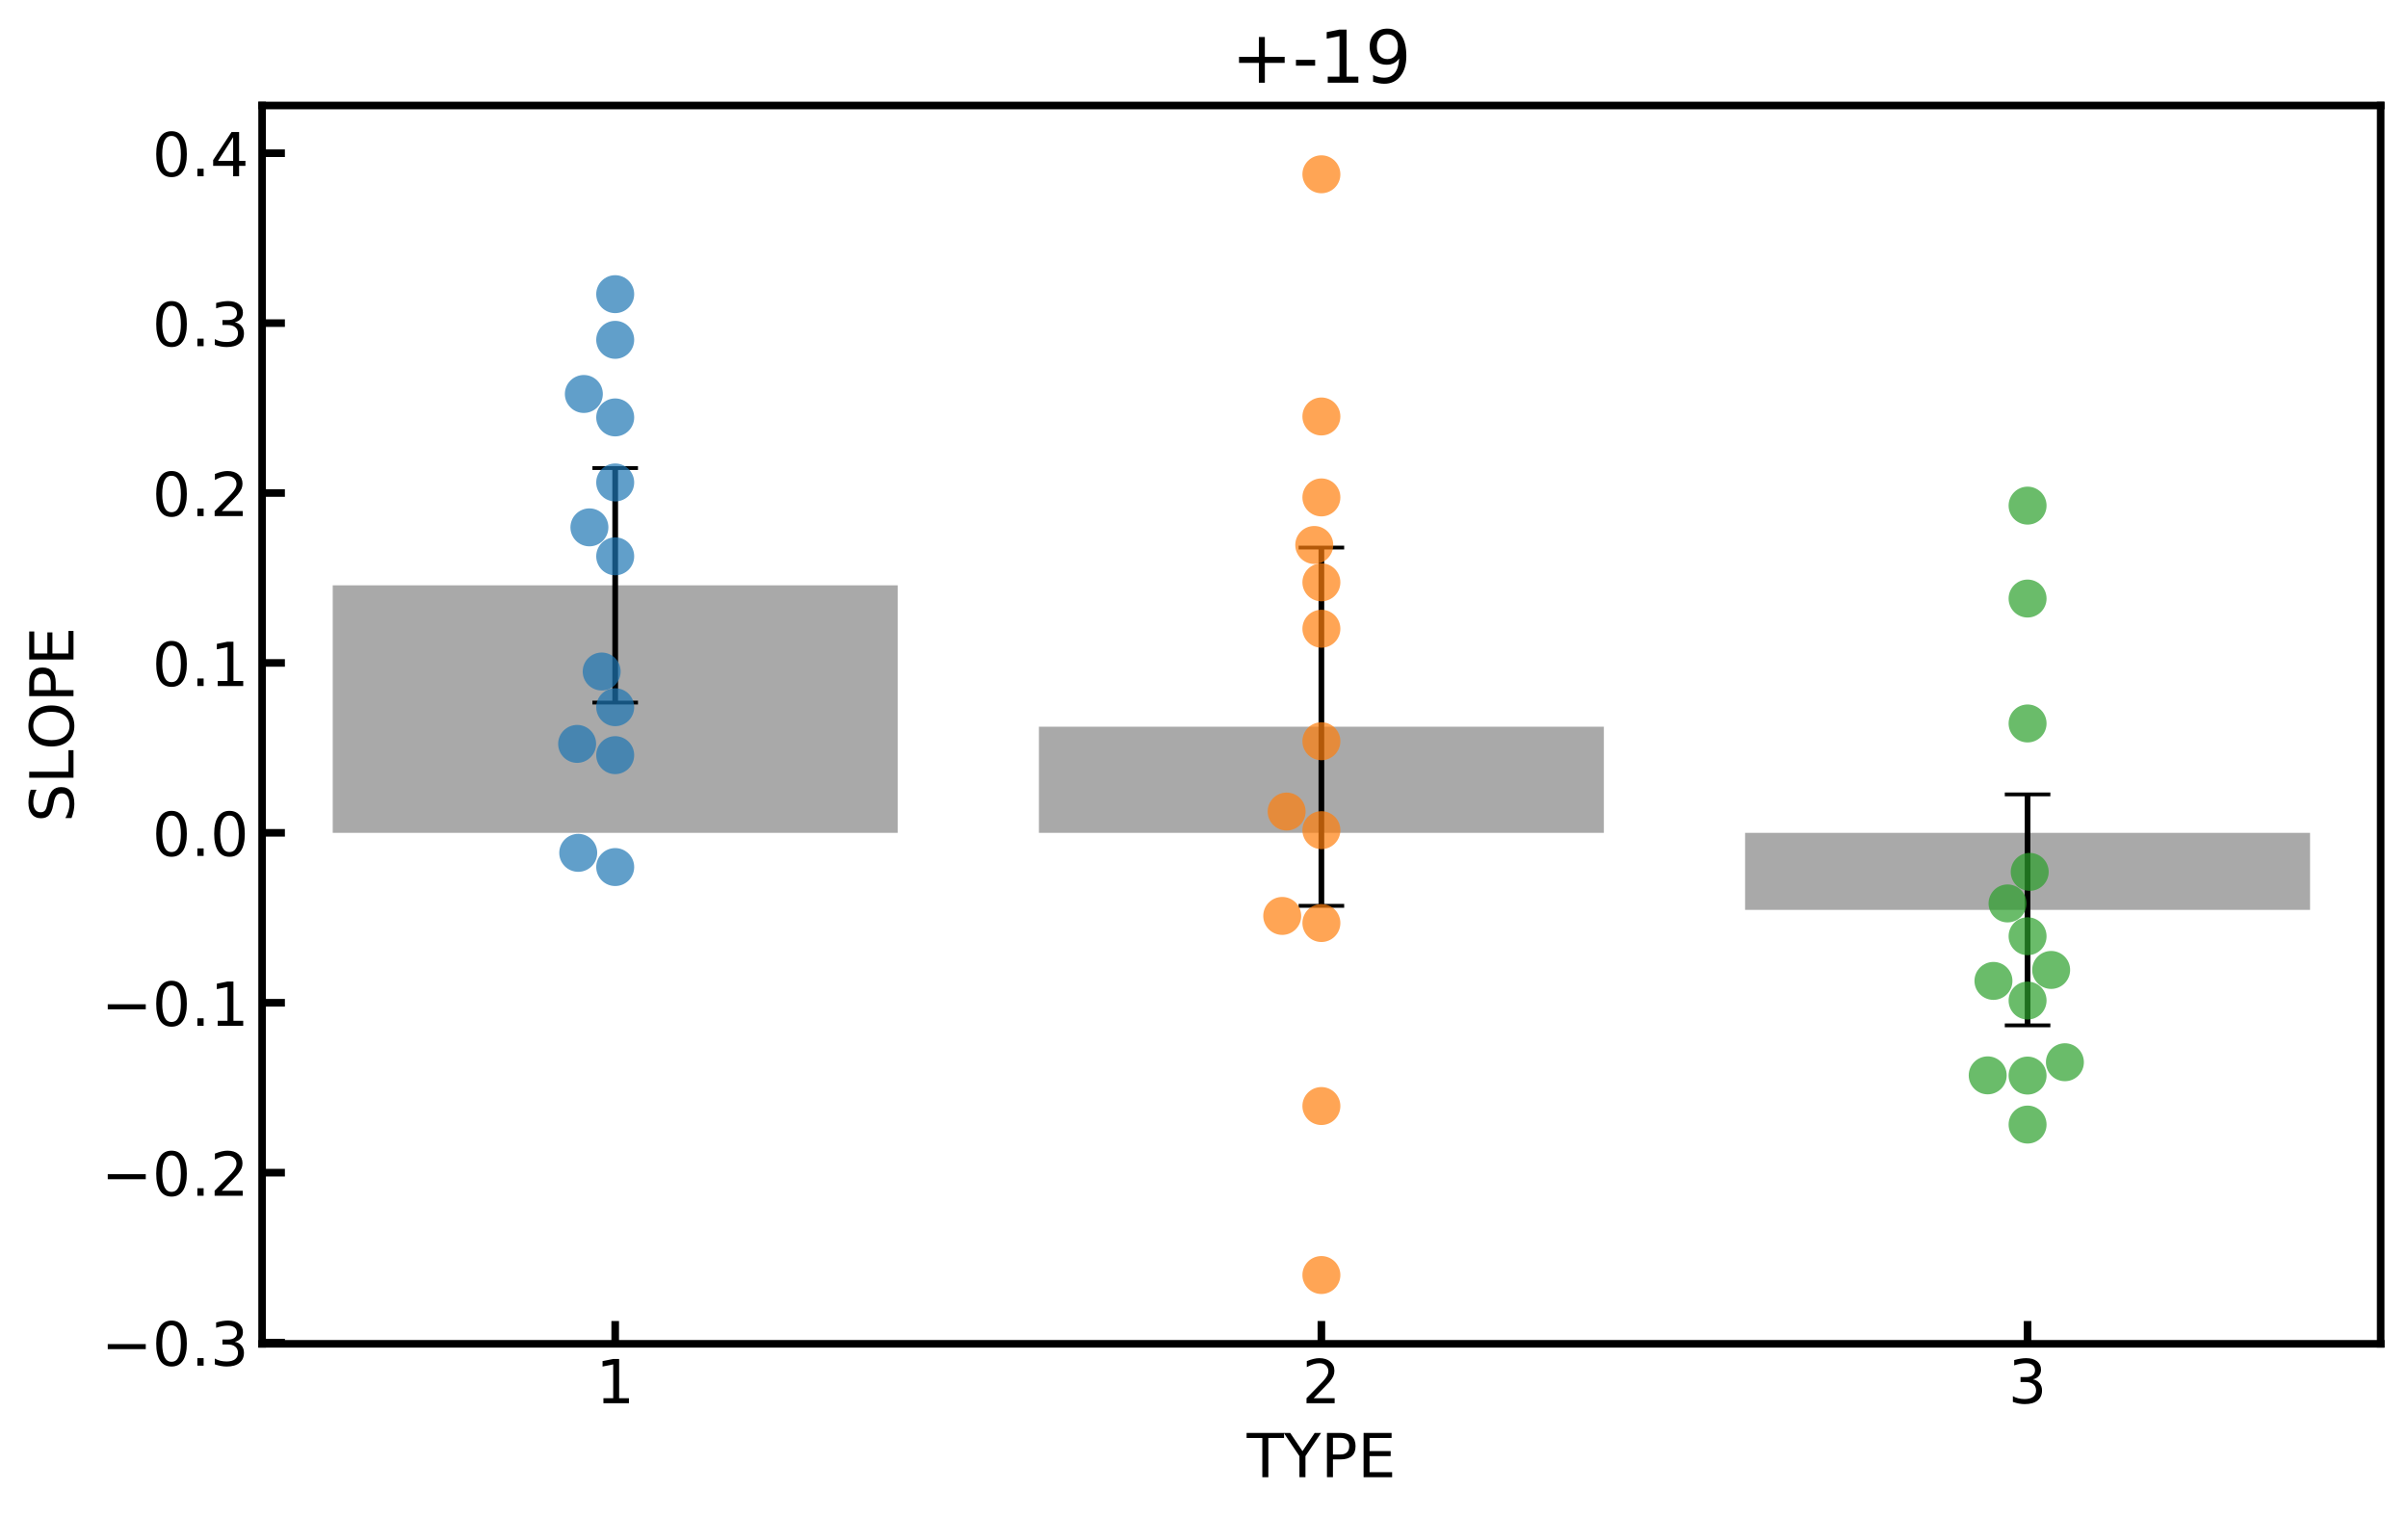 <?xml version="1.0" encoding="utf-8" standalone="no"?>
<!DOCTYPE svg PUBLIC "-//W3C//DTD SVG 1.1//EN"
  "http://www.w3.org/Graphics/SVG/1.1/DTD/svg11.dtd">
<!-- Created with matplotlib (https://matplotlib.org/) -->
<svg height="399.619pt" version="1.1" viewBox="0 0 634.237 399.619" width="634.237pt" xmlns="http://www.w3.org/2000/svg" xmlns:xlink="http://www.w3.org/1999/xlink">
 <defs>
  <style type="text/css">
*{stroke-linecap:butt;stroke-linejoin:round;}
  </style>
 </defs>
 <g id="figure_1">
  <g id="patch_1">
   <path d="M 0 399.619 
L 634.237 399.619 
L 634.237 0 
L 0 0 
z
" style="fill:#ffffff;"/>
  </g>
  <g id="axes_1">
   <g id="patch_2">
    <path d="M 69.037 353.949 
L 627.038 353.949 
L 627.038 27.789 
L 69.037 27.789 
z
" style="fill:#ffffff;"/>
   </g>
   <g id="patch_3">
    <path clip-path="url(#pb5fd1df262)" d="M 87.638 219.367 
L 236.438 219.367 
L 236.438 154.171 
L 87.638 154.171 
z
" style="fill:#a9a9a9;"/>
   </g>
   <g id="patch_4">
    <path clip-path="url(#pb5fd1df262)" d="M 273.637 219.367 
L 422.438 219.367 
L 422.438 191.41 
L 273.637 191.41 
z
" style="fill:#a9a9a9;"/>
   </g>
   <g id="patch_5">
    <path clip-path="url(#pb5fd1df262)" d="M 459.637 219.367 
L 608.438 219.367 
L 608.438 239.655 
L 459.637 239.655 
z
" style="fill:#a9a9a9;"/>
   </g>
   <g id="matplotlib.axis_1">
    <g id="xtick_1">
     <g id="line2d_1">
      <defs>
       <path d="M 0 0 
L 0 -6 
" id="m19b21a4bbc" style="stroke:#000000;stroke-width:2;"/>
      </defs>
      <g>
       <use style="stroke:#000000;stroke-width:2;" x="162.037" xlink:href="#m19b21a4bbc" y="353.949"/>
      </g>
     </g>
     <g id="text_1">
      <!-- 1 -->
      <defs>
       <path d="M 12.406 8.297 
L 28.516 8.297 
L 28.516 63.922 
L 10.984 60.406 
L 10.984 69.391 
L 28.422 72.906 
L 38.281 72.906 
L 38.281 8.297 
L 54.391 8.297 
L 54.391 0 
L 12.406 0 
z
" id="DejaVuSans-49"/>
      </defs>
      <g transform="translate(156.947 369.606)scale(0.16 -0.16)">
       <use xlink:href="#DejaVuSans-49"/>
      </g>
     </g>
    </g>
    <g id="xtick_2">
     <g id="line2d_2">
      <g>
       <use style="stroke:#000000;stroke-width:2;" x="348.038" xlink:href="#m19b21a4bbc" y="353.949"/>
      </g>
     </g>
     <g id="text_2">
      <!-- 2 -->
      <defs>
       <path d="M 19.188 8.297 
L 53.609 8.297 
L 53.609 0 
L 7.328 0 
L 7.328 8.297 
Q 12.938 14.109 22.625 23.891 
Q 32.328 33.688 34.812 36.531 
Q 39.547 41.844 41.422 45.531 
Q 43.312 49.219 43.312 52.781 
Q 43.312 58.594 39.234 62.25 
Q 35.156 65.922 28.609 65.922 
Q 23.969 65.922 18.812 64.312 
Q 13.672 62.703 7.812 59.422 
L 7.812 69.391 
Q 13.766 71.781 18.938 73 
Q 24.125 74.219 28.422 74.219 
Q 39.75 74.219 46.484 68.547 
Q 53.219 62.891 53.219 53.422 
Q 53.219 48.922 51.531 44.891 
Q 49.859 40.875 45.406 35.406 
Q 44.188 33.984 37.641 27.219 
Q 31.109 20.453 19.188 8.297 
z
" id="DejaVuSans-50"/>
      </defs>
      <g transform="translate(342.947 369.606)scale(0.16 -0.16)">
       <use xlink:href="#DejaVuSans-50"/>
      </g>
     </g>
    </g>
    <g id="xtick_3">
     <g id="line2d_3">
      <g>
       <use style="stroke:#000000;stroke-width:2;" x="534.038" xlink:href="#m19b21a4bbc" y="353.949"/>
      </g>
     </g>
     <g id="text_3">
      <!-- 3 -->
      <defs>
       <path d="M 40.578 39.312 
Q 47.656 37.797 51.625 33 
Q 55.609 28.219 55.609 21.188 
Q 55.609 10.406 48.188 4.484 
Q 40.766 -1.422 27.094 -1.422 
Q 22.516 -1.422 17.656 -0.516 
Q 12.797 0.391 7.625 2.203 
L 7.625 11.719 
Q 11.719 9.328 16.594 8.109 
Q 21.484 6.891 26.812 6.891 
Q 36.078 6.891 40.938 10.547 
Q 45.797 14.203 45.797 21.188 
Q 45.797 27.641 41.281 31.266 
Q 36.766 34.906 28.719 34.906 
L 20.219 34.906 
L 20.219 43.016 
L 29.109 43.016 
Q 36.375 43.016 40.234 45.922 
Q 44.094 48.828 44.094 54.297 
Q 44.094 59.906 40.109 62.906 
Q 36.141 65.922 28.719 65.922 
Q 24.656 65.922 20.016 65.031 
Q 15.375 64.156 9.812 62.312 
L 9.812 71.094 
Q 15.438 72.656 20.344 73.438 
Q 25.25 74.219 29.594 74.219 
Q 40.828 74.219 47.359 69.109 
Q 53.906 64.016 53.906 55.328 
Q 53.906 49.266 50.438 45.094 
Q 46.969 40.922 40.578 39.312 
z
" id="DejaVuSans-51"/>
      </defs>
      <g transform="translate(528.947 369.606)scale(0.16 -0.16)">
       <use xlink:href="#DejaVuSans-51"/>
      </g>
     </g>
    </g>
    <g id="text_4">
     <!-- TYPE -->
     <defs>
      <path d="M -0.297 72.906 
L 61.375 72.906 
L 61.375 64.594 
L 35.5 64.594 
L 35.5 0 
L 25.594 0 
L 25.594 64.594 
L -0.297 64.594 
z
" id="DejaVuSans-84"/>
      <path d="M -0.203 72.906 
L 10.406 72.906 
L 30.609 42.922 
L 50.688 72.906 
L 61.281 72.906 
L 35.5 34.719 
L 35.5 0 
L 25.594 0 
L 25.594 34.719 
z
" id="DejaVuSans-89"/>
      <path d="M 19.672 64.797 
L 19.672 37.406 
L 32.078 37.406 
Q 38.969 37.406 42.719 40.969 
Q 46.484 44.531 46.484 51.125 
Q 46.484 57.672 42.719 61.234 
Q 38.969 64.797 32.078 64.797 
z
M 9.812 72.906 
L 32.078 72.906 
Q 44.344 72.906 50.609 67.359 
Q 56.891 61.812 56.891 51.125 
Q 56.891 40.328 50.609 34.812 
Q 44.344 29.297 32.078 29.297 
L 19.672 29.297 
L 19.672 0 
L 9.812 0 
z
" id="DejaVuSans-80"/>
      <path d="M 9.812 72.906 
L 55.906 72.906 
L 55.906 64.594 
L 19.672 64.594 
L 19.672 43.016 
L 54.391 43.016 
L 54.391 34.719 
L 19.672 34.719 
L 19.672 8.297 
L 56.781 8.297 
L 56.781 0 
L 9.812 0 
z
" id="DejaVuSans-69"/>
     </defs>
     <g transform="translate(328.386 389.091)scale(0.16 -0.16)">
      <use xlink:href="#DejaVuSans-84"/>
      <use x="61.084" xlink:href="#DejaVuSans-89"/>
      <use x="122.168" xlink:href="#DejaVuSans-80"/>
      <use x="182.471" xlink:href="#DejaVuSans-69"/>
     </g>
    </g>
   </g>
   <g id="matplotlib.axis_2">
    <g id="ytick_1">
     <g id="line2d_4">
      <defs>
       <path d="M 0 0 
L 6 0 
" id="m4eb37369f0" style="stroke:#000000;stroke-width:2;"/>
      </defs>
      <g>
       <use style="stroke:#000000;stroke-width:2;" x="69.037" xlink:href="#m4eb37369f0" y="353.629"/>
      </g>
     </g>
     <g id="text_5">
      <!-- −0.3 -->
      <defs>
       <path d="M 10.594 35.5 
L 73.188 35.5 
L 73.188 27.203 
L 10.594 27.203 
z
" id="DejaVuSans-8722"/>
       <path d="M 31.781 66.406 
Q 24.172 66.406 20.328 58.906 
Q 16.5 51.422 16.5 36.375 
Q 16.5 21.391 20.328 13.891 
Q 24.172 6.391 31.781 6.391 
Q 39.453 6.391 43.281 13.891 
Q 47.125 21.391 47.125 36.375 
Q 47.125 51.422 43.281 58.906 
Q 39.453 66.406 31.781 66.406 
z
M 31.781 74.219 
Q 44.047 74.219 50.516 64.516 
Q 56.984 54.828 56.984 36.375 
Q 56.984 17.969 50.516 8.266 
Q 44.047 -1.422 31.781 -1.422 
Q 19.531 -1.422 13.062 8.266 
Q 6.594 17.969 6.594 36.375 
Q 6.594 54.828 13.062 64.516 
Q 19.531 74.219 31.781 74.219 
z
" id="DejaVuSans-48"/>
       <path d="M 10.688 12.406 
L 21 12.406 
L 21 0 
L 10.688 0 
z
" id="DejaVuSans-46"/>
      </defs>
      <g transform="translate(26.685 359.708)scale(0.16 -0.16)">
       <use xlink:href="#DejaVuSans-8722"/>
       <use x="83.789" xlink:href="#DejaVuSans-48"/>
       <use x="147.412" xlink:href="#DejaVuSans-46"/>
       <use x="179.199" xlink:href="#DejaVuSans-51"/>
      </g>
     </g>
    </g>
    <g id="ytick_2">
     <g id="line2d_5">
      <g>
       <use style="stroke:#000000;stroke-width:2;" x="69.037" xlink:href="#m4eb37369f0" y="308.875"/>
      </g>
     </g>
     <g id="text_6">
      <!-- −0.2 -->
      <g transform="translate(26.685 314.954)scale(0.16 -0.16)">
       <use xlink:href="#DejaVuSans-8722"/>
       <use x="83.789" xlink:href="#DejaVuSans-48"/>
       <use x="147.412" xlink:href="#DejaVuSans-46"/>
       <use x="179.199" xlink:href="#DejaVuSans-50"/>
      </g>
     </g>
    </g>
    <g id="ytick_3">
     <g id="line2d_6">
      <g>
       <use style="stroke:#000000;stroke-width:2;" x="69.037" xlink:href="#m4eb37369f0" y="264.121"/>
      </g>
     </g>
     <g id="text_7">
      <!-- −0.1 -->
      <g transform="translate(26.685 270.2)scale(0.16 -0.16)">
       <use xlink:href="#DejaVuSans-8722"/>
       <use x="83.789" xlink:href="#DejaVuSans-48"/>
       <use x="147.412" xlink:href="#DejaVuSans-46"/>
       <use x="179.199" xlink:href="#DejaVuSans-49"/>
      </g>
     </g>
    </g>
    <g id="ytick_4">
     <g id="line2d_7">
      <g>
       <use style="stroke:#000000;stroke-width:2;" x="69.037" xlink:href="#m4eb37369f0" y="219.367"/>
      </g>
     </g>
     <g id="text_8">
      <!-- 0.0 -->
      <g transform="translate(40.093 225.446)scale(0.16 -0.16)">
       <use xlink:href="#DejaVuSans-48"/>
       <use x="63.623" xlink:href="#DejaVuSans-46"/>
       <use x="95.41" xlink:href="#DejaVuSans-48"/>
      </g>
     </g>
    </g>
    <g id="ytick_5">
     <g id="line2d_8">
      <g>
       <use style="stroke:#000000;stroke-width:2;" x="69.037" xlink:href="#m4eb37369f0" y="174.613"/>
      </g>
     </g>
     <g id="text_9">
      <!-- 0.1 -->
      <g transform="translate(40.093 180.692)scale(0.16 -0.16)">
       <use xlink:href="#DejaVuSans-48"/>
       <use x="63.623" xlink:href="#DejaVuSans-46"/>
       <use x="95.41" xlink:href="#DejaVuSans-49"/>
      </g>
     </g>
    </g>
    <g id="ytick_6">
     <g id="line2d_9">
      <g>
       <use style="stroke:#000000;stroke-width:2;" x="69.037" xlink:href="#m4eb37369f0" y="129.859"/>
      </g>
     </g>
     <g id="text_10">
      <!-- 0.2 -->
      <g transform="translate(40.093 135.938)scale(0.16 -0.16)">
       <use xlink:href="#DejaVuSans-48"/>
       <use x="63.623" xlink:href="#DejaVuSans-46"/>
       <use x="95.41" xlink:href="#DejaVuSans-50"/>
      </g>
     </g>
    </g>
    <g id="ytick_7">
     <g id="line2d_10">
      <g>
       <use style="stroke:#000000;stroke-width:2;" x="69.037" xlink:href="#m4eb37369f0" y="85.105"/>
      </g>
     </g>
     <g id="text_11">
      <!-- 0.3 -->
      <g transform="translate(40.093 91.184)scale(0.16 -0.16)">
       <use xlink:href="#DejaVuSans-48"/>
       <use x="63.623" xlink:href="#DejaVuSans-46"/>
       <use x="95.41" xlink:href="#DejaVuSans-51"/>
      </g>
     </g>
    </g>
    <g id="ytick_8">
     <g id="line2d_11">
      <g>
       <use style="stroke:#000000;stroke-width:2;" x="69.037" xlink:href="#m4eb37369f0" y="40.351"/>
      </g>
     </g>
     <g id="text_12">
      <!-- 0.4 -->
      <defs>
       <path d="M 37.797 64.312 
L 12.891 25.391 
L 37.797 25.391 
z
M 35.203 72.906 
L 47.609 72.906 
L 47.609 25.391 
L 58.016 25.391 
L 58.016 17.188 
L 47.609 17.188 
L 47.609 0 
L 37.797 0 
L 37.797 17.188 
L 4.891 17.188 
L 4.891 26.703 
z
" id="DejaVuSans-52"/>
      </defs>
      <g transform="translate(40.093 46.43)scale(0.16 -0.16)">
       <use xlink:href="#DejaVuSans-48"/>
       <use x="63.623" xlink:href="#DejaVuSans-46"/>
       <use x="95.41" xlink:href="#DejaVuSans-52"/>
      </g>
     </g>
    </g>
    <g id="text_13">
     <!-- SLOPE -->
     <defs>
      <path d="M 53.516 70.516 
L 53.516 60.891 
Q 47.906 63.578 42.922 64.891 
Q 37.938 66.219 33.297 66.219 
Q 25.25 66.219 20.875 63.094 
Q 16.5 59.969 16.5 54.203 
Q 16.5 49.359 19.406 46.891 
Q 22.312 44.438 30.422 42.922 
L 36.375 41.703 
Q 47.406 39.594 52.656 34.297 
Q 57.906 29 57.906 20.125 
Q 57.906 9.516 50.797 4.047 
Q 43.703 -1.422 29.984 -1.422 
Q 24.812 -1.422 18.969 -0.25 
Q 13.141 0.922 6.891 3.219 
L 6.891 13.375 
Q 12.891 10.016 18.656 8.297 
Q 24.422 6.594 29.984 6.594 
Q 38.422 6.594 43.016 9.906 
Q 47.609 13.234 47.609 19.391 
Q 47.609 24.75 44.312 27.781 
Q 41.016 30.812 33.5 32.328 
L 27.484 33.5 
Q 16.453 35.688 11.516 40.375 
Q 6.594 45.062 6.594 53.422 
Q 6.594 63.094 13.406 68.656 
Q 20.219 74.219 32.172 74.219 
Q 37.312 74.219 42.625 73.281 
Q 47.953 72.359 53.516 70.516 
z
" id="DejaVuSans-83"/>
      <path d="M 9.812 72.906 
L 19.672 72.906 
L 19.672 8.297 
L 55.172 8.297 
L 55.172 0 
L 9.812 0 
z
" id="DejaVuSans-76"/>
      <path d="M 39.406 66.219 
Q 28.656 66.219 22.328 58.203 
Q 16.016 50.203 16.016 36.375 
Q 16.016 22.609 22.328 14.594 
Q 28.656 6.594 39.406 6.594 
Q 50.141 6.594 56.422 14.594 
Q 62.703 22.609 62.703 36.375 
Q 62.703 50.203 56.422 58.203 
Q 50.141 66.219 39.406 66.219 
z
M 39.406 74.219 
Q 54.734 74.219 63.906 63.938 
Q 73.094 53.656 73.094 36.375 
Q 73.094 19.141 63.906 8.859 
Q 54.734 -1.422 39.406 -1.422 
Q 24.031 -1.422 14.812 8.828 
Q 5.609 19.094 5.609 36.375 
Q 5.609 53.656 14.812 63.938 
Q 24.031 74.219 39.406 74.219 
z
" id="DejaVuSans-79"/>
     </defs>
     <g transform="translate(19.358 216.578)rotate(-90)scale(0.16 -0.16)">
      <use xlink:href="#DejaVuSans-83"/>
      <use x="63.477" xlink:href="#DejaVuSans-76"/>
      <use x="119.143" xlink:href="#DejaVuSans-79"/>
      <use x="197.854" xlink:href="#DejaVuSans-80"/>
      <use x="258.156" xlink:href="#DejaVuSans-69"/>
     </g>
    </g>
   </g>
   <g id="LineCollection_1">
    <path clip-path="url(#pb5fd1df262)" d="M 162.037 185.057 
L 162.037 123.286 
" style="fill:none;stroke:#000000;stroke-width:1.5;"/>
    <path clip-path="url(#pb5fd1df262)" d="M 348.038 238.592 
L 348.038 144.227 
" style="fill:none;stroke:#000000;stroke-width:1.5;"/>
    <path clip-path="url(#pb5fd1df262)" d="M 534.038 270.074 
L 534.038 209.235 
" style="fill:none;stroke:#000000;stroke-width:1.5;"/>
   </g>
   <g id="line2d_12">
    <defs>
     <path d="M 6 0 
L -6 -0 
" id="mb431e1c39a" style="stroke:#000000;"/>
    </defs>
    <g clip-path="url(#pb5fd1df262)">
     <use style="stroke:#000000;" x="162.037" xlink:href="#mb431e1c39a" y="185.057"/>
     <use style="stroke:#000000;" x="348.038" xlink:href="#mb431e1c39a" y="238.592"/>
     <use style="stroke:#000000;" x="534.038" xlink:href="#mb431e1c39a" y="270.074"/>
    </g>
   </g>
   <g id="line2d_13">
    <g clip-path="url(#pb5fd1df262)">
     <use style="stroke:#000000;" x="162.037" xlink:href="#mb431e1c39a" y="123.286"/>
     <use style="stroke:#000000;" x="348.038" xlink:href="#mb431e1c39a" y="144.227"/>
     <use style="stroke:#000000;" x="534.038" xlink:href="#mb431e1c39a" y="209.235"/>
    </g>
   </g>
   <g id="patch_6">
    <path d="M 69.037 353.949 
L 69.037 27.789 
" style="fill:none;stroke:#000000;stroke-linecap:square;stroke-linejoin:miter;stroke-width:2;"/>
   </g>
   <g id="patch_7">
    <path d="M 627.038 353.949 
L 627.038 27.789 
" style="fill:none;stroke:#000000;stroke-linecap:square;stroke-linejoin:miter;stroke-width:2;"/>
   </g>
   <g id="patch_8">
    <path d="M 69.037 353.949 
L 627.038 353.949 
" style="fill:none;stroke:#000000;stroke-linecap:square;stroke-linejoin:miter;stroke-width:2;"/>
   </g>
   <g id="patch_9">
    <path d="M 69.037 27.789 
L 627.038 27.789 
" style="fill:none;stroke:#000000;stroke-linecap:square;stroke-linejoin:miter;stroke-width:2;"/>
   </g>
   <g id="PathCollection_1">
    <defs>
     <path d="M 0 5 
C 1.326 5 2.598 4.473 3.536 3.536 
C 4.473 2.598 5 1.326 5 0 
C 5 -1.326 4.473 -2.598 3.536 -3.536 
C 2.598 -4.473 1.326 -5 0 -5 
C -1.326 -5 -2.598 -4.473 -3.536 -3.536 
C -4.473 -2.598 -5 -1.326 -5 0 
C -5 1.326 -4.473 2.598 -3.536 3.536 
C -2.598 4.473 -1.326 5 0 5 
z
" id="C0_0_55ccb7a175"/>
    </defs>
    <g clip-path="url(#pb5fd1df262)">
     <use style="fill:#1f77b4;fill-opacity:0.7;" x="162.037" xlink:href="#C0_0_55ccb7a175" y="228.377"/>
    </g>
    <g clip-path="url(#pb5fd1df262)">
     <use style="fill:#1f77b4;fill-opacity:0.7;" x="152.3" xlink:href="#C0_0_55ccb7a175" y="224.636"/>
    </g>
    <g clip-path="url(#pb5fd1df262)">
     <use style="fill:#1f77b4;fill-opacity:0.7;" x="162.037" xlink:href="#C0_0_55ccb7a175" y="198.903"/>
    </g>
    <g clip-path="url(#pb5fd1df262)">
     <use style="fill:#1f77b4;fill-opacity:0.7;" x="152.01" xlink:href="#C0_0_55ccb7a175" y="195.939"/>
    </g>
    <g clip-path="url(#pb5fd1df262)">
     <use style="fill:#1f77b4;fill-opacity:0.7;" x="162.037" xlink:href="#C0_0_55ccb7a175" y="186.277"/>
    </g>
    <g clip-path="url(#pb5fd1df262)">
     <use style="fill:#1f77b4;fill-opacity:0.7;" x="158.475" xlink:href="#C0_0_55ccb7a175" y="176.87"/>
    </g>
    <g clip-path="url(#pb5fd1df262)">
     <use style="fill:#1f77b4;fill-opacity:0.7;" x="162.037" xlink:href="#C0_0_55ccb7a175" y="146.529"/>
    </g>
    <g clip-path="url(#pb5fd1df262)">
     <use style="fill:#1f77b4;fill-opacity:0.7;" x="155.244" xlink:href="#C0_0_55ccb7a175" y="138.904"/>
    </g>
    <g clip-path="url(#pb5fd1df262)">
     <use style="fill:#1f77b4;fill-opacity:0.7;" x="162.037" xlink:href="#C0_0_55ccb7a175" y="127.078"/>
    </g>
    <g clip-path="url(#pb5fd1df262)">
     <use style="fill:#1f77b4;fill-opacity:0.7;" x="162.037" xlink:href="#C0_0_55ccb7a175" y="109.945"/>
    </g>
    <g clip-path="url(#pb5fd1df262)">
     <use style="fill:#1f77b4;fill-opacity:0.7;" x="153.777" xlink:href="#C0_0_55ccb7a175" y="103.772"/>
    </g>
    <g clip-path="url(#pb5fd1df262)">
     <use style="fill:#1f77b4;fill-opacity:0.7;" x="162.037" xlink:href="#C0_0_55ccb7a175" y="89.512"/>
    </g>
    <g clip-path="url(#pb5fd1df262)">
     <use style="fill:#1f77b4;fill-opacity:0.7;" x="162.037" xlink:href="#C0_0_55ccb7a175" y="77.482"/>
    </g>
   </g>
   <g id="PathCollection_2">
    <defs>
     <path d="M 0 5 
C 1.326 5 2.598 4.473 3.536 3.536 
C 4.473 2.598 5 1.326 5 0 
C 5 -1.326 4.473 -2.598 3.536 -3.536 
C 2.598 -4.473 1.326 -5 0 -5 
C -1.326 -5 -2.598 -4.473 -3.536 -3.536 
C -4.473 -2.598 -5 -1.326 -5 0 
C -5 1.326 -4.473 2.598 -3.536 3.536 
C -2.598 4.473 -1.326 5 0 5 
z
" id="C1_0_6e2e8a66c7"/>
    </defs>
    <g clip-path="url(#pb5fd1df262)">
     <use style="fill:#ff7f0e;fill-opacity:0.7;" x="348.038" xlink:href="#C1_0_6e2e8a66c7" y="335.834"/>
    </g>
    <g clip-path="url(#pb5fd1df262)">
     <use style="fill:#ff7f0e;fill-opacity:0.7;" x="348.038" xlink:href="#C1_0_6e2e8a66c7" y="291.324"/>
    </g>
    <g clip-path="url(#pb5fd1df262)">
     <use style="fill:#ff7f0e;fill-opacity:0.7;" x="348.038" xlink:href="#C1_0_6e2e8a66c7" y="243.121"/>
    </g>
    <g clip-path="url(#pb5fd1df262)">
     <use style="fill:#ff7f0e;fill-opacity:0.7;" x="337.723" xlink:href="#C1_0_6e2e8a66c7" y="241.25"/>
    </g>
    <g clip-path="url(#pb5fd1df262)">
     <use style="fill:#ff7f0e;fill-opacity:0.7;" x="348.038" xlink:href="#C1_0_6e2e8a66c7" y="218.657"/>
    </g>
    <g clip-path="url(#pb5fd1df262)">
     <use style="fill:#ff7f0e;fill-opacity:0.7;" x="338.884" xlink:href="#C1_0_6e2e8a66c7" y="213.758"/>
    </g>
    <g clip-path="url(#pb5fd1df262)">
     <use style="fill:#ff7f0e;fill-opacity:0.7;" x="348.038" xlink:href="#C1_0_6e2e8a66c7" y="195.237"/>
    </g>
    <g clip-path="url(#pb5fd1df262)">
     <use style="fill:#ff7f0e;fill-opacity:0.7;" x="348.038" xlink:href="#C1_0_6e2e8a66c7" y="165.607"/>
    </g>
    <g clip-path="url(#pb5fd1df262)">
     <use style="fill:#ff7f0e;fill-opacity:0.7;" x="348.038" xlink:href="#C1_0_6e2e8a66c7" y="153.382"/>
    </g>
    <g clip-path="url(#pb5fd1df262)">
     <use style="fill:#ff7f0e;fill-opacity:0.7;" x="346.159" xlink:href="#C1_0_6e2e8a66c7" y="143.543"/>
    </g>
    <g clip-path="url(#pb5fd1df262)">
     <use style="fill:#ff7f0e;fill-opacity:0.7;" x="348.038" xlink:href="#C1_0_6e2e8a66c7" y="131.016"/>
    </g>
    <g clip-path="url(#pb5fd1df262)">
     <use style="fill:#ff7f0e;fill-opacity:0.7;" x="348.038" xlink:href="#C1_0_6e2e8a66c7" y="109.696"/>
    </g>
    <g clip-path="url(#pb5fd1df262)">
     <use style="fill:#ff7f0e;fill-opacity:0.7;" x="348.038" xlink:href="#C1_0_6e2e8a66c7" y="45.904"/>
    </g>
   </g>
   <g id="PathCollection_3">
    <defs>
     <path d="M 0 5 
C 1.326 5 2.598 4.473 3.536 3.536 
C 4.473 2.598 5 1.326 5 0 
C 5 -1.326 4.473 -2.598 3.536 -3.536 
C 2.598 -4.473 1.326 -5 0 -5 
C -1.326 -5 -2.598 -4.473 -3.536 -3.536 
C -4.473 -2.598 -5 -1.326 -5 0 
C -5 1.326 -4.473 2.598 -3.536 3.536 
C -2.598 4.473 -1.326 5 0 5 
z
" id="C2_0_8a0b37e0f0"/>
    </defs>
    <g clip-path="url(#pb5fd1df262)">
     <use style="fill:#2ca02c;fill-opacity:0.7;" x="534.038" xlink:href="#C2_0_8a0b37e0f0" y="296.207"/>
    </g>
    <g clip-path="url(#pb5fd1df262)">
     <use style="fill:#2ca02c;fill-opacity:0.7;" x="534.038" xlink:href="#C2_0_8a0b37e0f0" y="283.301"/>
    </g>
    <g clip-path="url(#pb5fd1df262)">
     <use style="fill:#2ca02c;fill-opacity:0.7;" x="523.538" xlink:href="#C2_0_8a0b37e0f0" y="283.243"/>
    </g>
    <g clip-path="url(#pb5fd1df262)">
     <use style="fill:#2ca02c;fill-opacity:0.7;" x="543.868" xlink:href="#C2_0_8a0b37e0f0" y="279.788"/>
    </g>
    <g clip-path="url(#pb5fd1df262)">
     <use style="fill:#2ca02c;fill-opacity:0.7;" x="534.038" xlink:href="#C2_0_8a0b37e0f0" y="263.539"/>
    </g>
    <g clip-path="url(#pb5fd1df262)">
     <use style="fill:#2ca02c;fill-opacity:0.7;" x="525.051" xlink:href="#C2_0_8a0b37e0f0" y="258.367"/>
    </g>
    <g clip-path="url(#pb5fd1df262)">
     <use style="fill:#2ca02c;fill-opacity:0.7;" x="540.247" xlink:href="#C2_0_8a0b37e0f0" y="255.476"/>
    </g>
    <g clip-path="url(#pb5fd1df262)">
     <use style="fill:#2ca02c;fill-opacity:0.7;" x="534.038" xlink:href="#C2_0_8a0b37e0f0" y="246.603"/>
    </g>
    <g clip-path="url(#pb5fd1df262)">
     <use style="fill:#2ca02c;fill-opacity:0.7;" x="528.764" xlink:href="#C2_0_8a0b37e0f0" y="237.956"/>
    </g>
    <g clip-path="url(#pb5fd1df262)">
     <use style="fill:#2ca02c;fill-opacity:0.7;" x="534.601" xlink:href="#C2_0_8a0b37e0f0" y="229.643"/>
    </g>
    <g clip-path="url(#pb5fd1df262)">
     <use style="fill:#2ca02c;fill-opacity:0.7;" x="534.038" xlink:href="#C2_0_8a0b37e0f0" y="190.555"/>
    </g>
    <g clip-path="url(#pb5fd1df262)">
     <use style="fill:#2ca02c;fill-opacity:0.7;" x="534.038" xlink:href="#C2_0_8a0b37e0f0" y="157.653"/>
    </g>
    <g clip-path="url(#pb5fd1df262)">
     <use style="fill:#2ca02c;fill-opacity:0.7;" x="534.038" xlink:href="#C2_0_8a0b37e0f0" y="133.178"/>
    </g>
   </g>
   <g id="text_14">
    <!-- +-19 -->
    <defs>
     <path d="M 46 62.703 
L 46 35.5 
L 73.188 35.5 
L 73.188 27.203 
L 46 27.203 
L 46 0 
L 37.797 0 
L 37.797 27.203 
L 10.594 27.203 
L 10.594 35.5 
L 37.797 35.5 
L 37.797 62.703 
z
" id="DejaVuSans-43"/>
     <path d="M 4.891 31.391 
L 31.203 31.391 
L 31.203 23.391 
L 4.891 23.391 
z
" id="DejaVuSans-45"/>
     <path d="M 10.984 1.516 
L 10.984 10.5 
Q 14.703 8.734 18.5 7.812 
Q 22.312 6.891 25.984 6.891 
Q 35.75 6.891 40.891 13.453 
Q 46.047 20.016 46.781 33.406 
Q 43.953 29.203 39.594 26.953 
Q 35.25 24.703 29.984 24.703 
Q 19.047 24.703 12.672 31.312 
Q 6.297 37.938 6.297 49.422 
Q 6.297 60.641 12.938 67.422 
Q 19.578 74.219 30.609 74.219 
Q 43.266 74.219 49.922 64.516 
Q 56.594 54.828 56.594 36.375 
Q 56.594 19.141 48.406 8.859 
Q 40.234 -1.422 26.422 -1.422 
Q 22.703 -1.422 18.891 -0.688 
Q 15.094 0.047 10.984 1.516 
z
M 30.609 32.422 
Q 37.25 32.422 41.125 36.953 
Q 45.016 41.5 45.016 49.422 
Q 45.016 57.281 41.125 61.844 
Q 37.25 66.406 30.609 66.406 
Q 23.969 66.406 20.094 61.844 
Q 16.219 57.281 16.219 49.422 
Q 16.219 41.5 20.094 36.953 
Q 23.969 32.422 30.609 32.422 
z
" id="DejaVuSans-57"/>
    </defs>
    <g transform="translate(324.313 21.789)scale(0.192 -0.192)">
     <use xlink:href="#DejaVuSans-43"/>
     <use x="83.789" xlink:href="#DejaVuSans-45"/>
     <use x="119.873" xlink:href="#DejaVuSans-49"/>
     <use x="183.496" xlink:href="#DejaVuSans-57"/>
    </g>
   </g>
  </g>
 </g>
 <defs>
  <clipPath id="pb5fd1df262">
   <rect height="326.16" width="558" x="69.037" y="27.789"/>
  </clipPath>
 </defs>
</svg>
